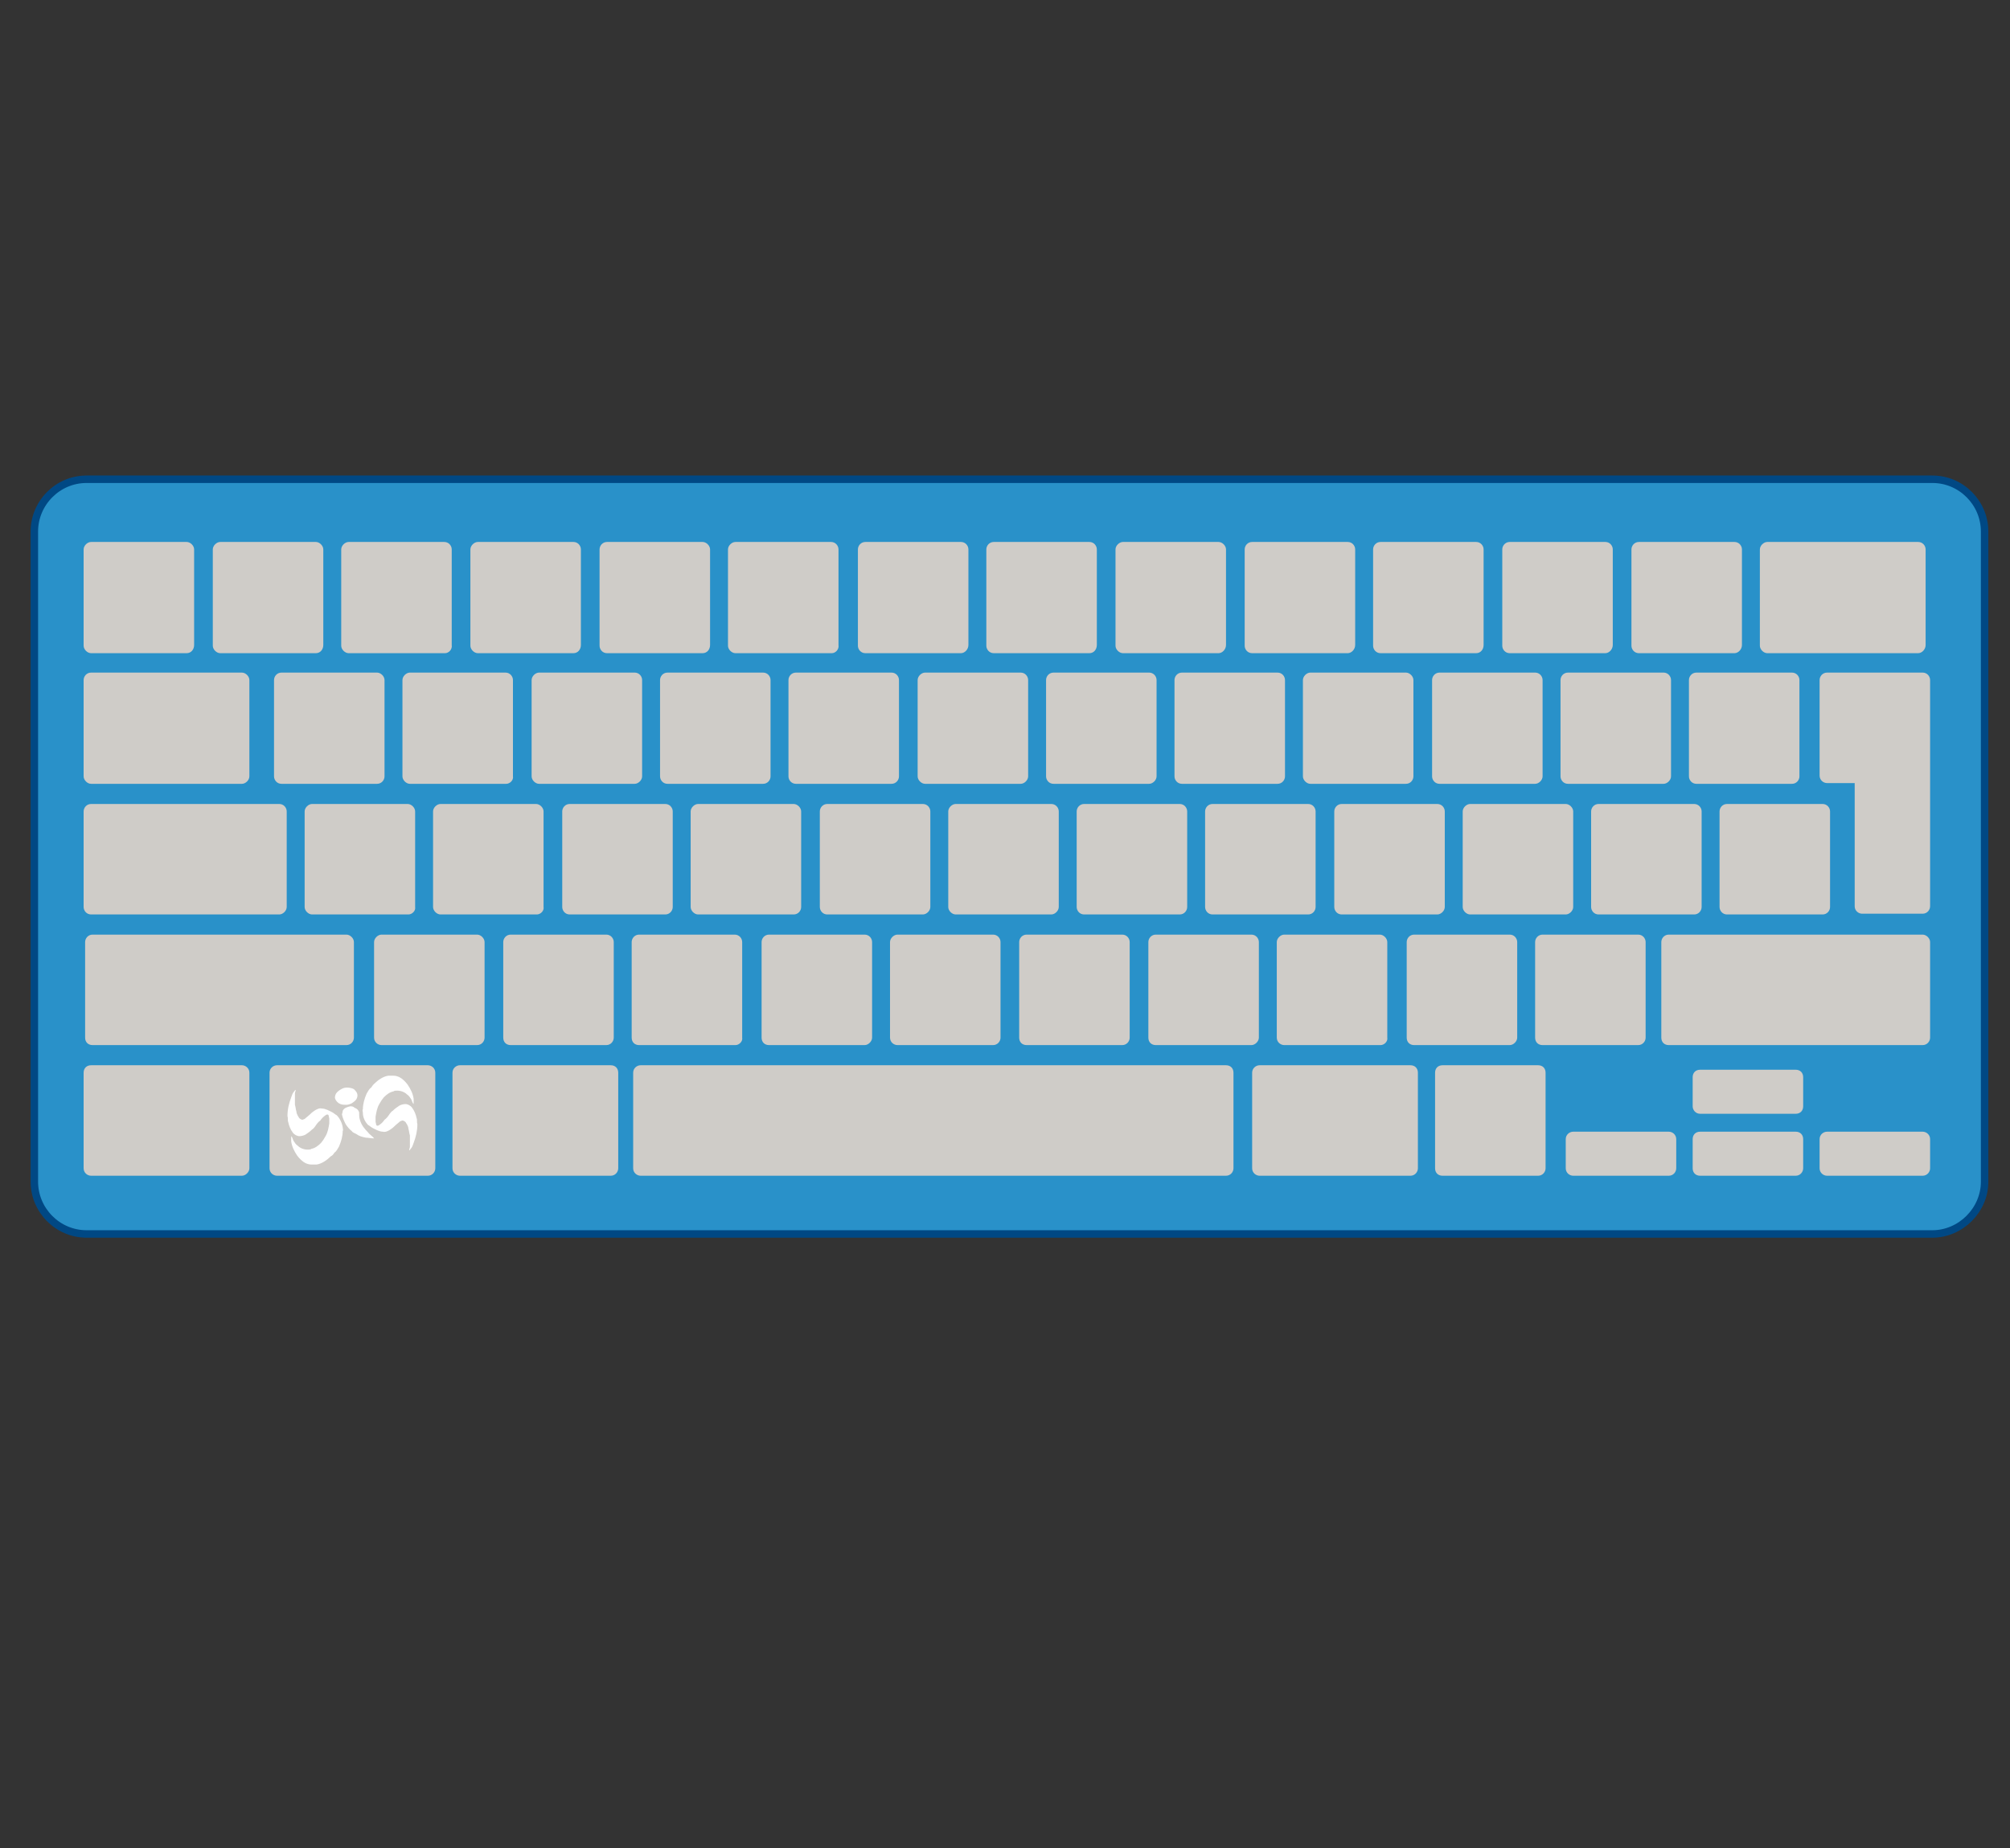            
      <svg version="1.1" id="Layer_1" xmlns="http://www.w3.org/2000/svg" xmlns:xlink="http://www.w3.org/1999/xlink" x="0px" y="0px"
         viewBox="0 0 269.2 247.6" style="enable-background:new 0 0 269.2 247.6;" xml:space="preserve">
      <rect x="0" y="0" width="269.2" height="247.6" fill="#333333" stroke="none"/>
      <style type="text/css">
        .st0{fill:#2991C9;stroke:#004884;stroke-miterlimit:10;}
        .st1{fill:#CFCCC8;}
        .st2{fill:#FFFFFF;}
      </style>
      <path class="st0" d="M258.8,165.3H11.6c-3.9,0-7-3.2-7-7V71.2c0-3.8,3.1-7,7-7h247.2c3.9,0,7,3.2,7,7v87.1
        C265.8,162.1,262.6,165.3,258.8,165.3z"/>
      <path class="st1" d="M25,87.5H12.2c-0.5,0-1-0.5-1-1V73.6c0-0.5,0.5-1,1-1H25c0.5,0,1,0.5,1,1v12.8C26,87,25.6,87.5,25,87.5z"/>
      <path class="st1" d="M42.3,87.5H29.5c-0.5,0-1-0.5-1-1V73.6c0-0.5,0.5-1,1-1h12.8c0.5,0,1,0.5,1,1v12.8C43.3,87,42.9,87.5,42.3,87.5
        z"/>
      <path class="st1" d="M50.5,105H37.7c-0.6,0-1-0.5-1-1V91.1c0-0.5,0.4-1,1-1h12.8c0.5,0,1,0.5,1,1V104C51.5,104.5,51.1,105,50.5,105z
        "/>
      <path class="st1" d="M54.7,122.5H41.8c-0.5,0-1-0.5-1-1v-12.8c0-0.5,0.5-1,1-1h12.8c0.5,0,1,0.5,1,1v12.8
        C55.7,122,55.2,122.5,54.7,122.5z"/>
      <path class="st1" d="M63.9,140H51.1c-0.5,0-1-0.4-1-1v-12.8c0-0.5,0.5-1,1-1h12.8c0.5,0,1,0.5,1,1V139C64.9,139.5,64.5,140,63.9,140
        z"/>
      <path class="st1" d="M81.2,140H68.4c-0.6,0-1-0.4-1-1v-12.8c0-0.5,0.4-1,1-1h12.8c0.6,0,1,0.5,1,1V139C82.2,139.5,81.8,140,81.2,140
        z"/>
      <path class="st1" d="M98.5,140H85.6c-0.6,0-1-0.4-1-1v-12.8c0-0.5,0.4-1,1-1h12.8c0.6,0,1,0.5,1,1V139C99.5,139.5,99,140,98.5,140z"
        />
      <path class="st1" d="M115.8,140h-12.8c-0.6,0-1-0.4-1-1v-12.8c0-0.5,0.4-1,1-1h12.8c0.6,0,1,0.5,1,1V139
        C116.8,139.5,116.3,140,115.8,140z"/>
      <path class="st1" d="M133,140h-12.8c-0.5,0-1-0.4-1-1v-12.8c0-0.5,0.5-1,1-1H133c0.6,0,1,0.5,1,1V139C134,139.5,133.6,140,133,140z"
        />
      <path class="st1" d="M150.3,140h-12.8c-0.6,0-1-0.4-1-1v-12.8c0-0.5,0.4-1,1-1h12.8c0.6,0,1,0.5,1,1V139
        C151.3,139.5,150.9,140,150.3,140z"/>
      <path class="st1" d="M167.6,140h-12.8c-0.6,0-1-0.4-1-1v-12.8c0-0.5,0.4-1,1-1h12.8c0.6,0,1,0.5,1,1V139
        C168.6,139.5,168.1,140,167.6,140z"/>
      <path class="st1" d="M184.9,140H172c-0.5,0-1-0.4-1-1v-12.8c0-0.5,0.5-1,1-1h12.8c0.5,0,1,0.5,1,1V139
        C185.9,139.5,185.4,140,184.9,140z"/>
      <path class="st1" d="M202.2,140h-12.8c-0.6,0-1-0.4-1-1v-12.8c0-0.5,0.4-1,1-1h12.8c0.6,0,1,0.5,1,1V139
        C203.2,139.5,202.7,140,202.2,140z"/>
      <path class="st1" d="M219.4,140h-12.8c-0.6,0-1-0.4-1-1v-12.8c0-0.5,0.4-1,1-1h12.8c0.6,0,1,0.5,1,1V139
        C220.4,139.5,220,140,219.4,140z"/>
      <path class="st1" d="M206,157.5h-12.8c-0.6,0-1-0.4-1-1v-12.8c0-0.6,0.4-1,1-1H206c0.6,0,1,0.4,1,1v12.8
        C207,157,206.6,157.5,206,157.5z"/>
      <path class="st1" d="M223.5,157.5h-12.8c-0.5,0-1-0.4-1-1v-3.9c0-0.6,0.5-1,1-1h12.8c0.5,0,1,0.4,1,1v3.9
        C224.5,157,224.1,157.5,223.5,157.5z"/>
      <path class="st1" d="M240.5,157.5h-12.8c-0.6,0-1-0.4-1-1v-3.9c0-0.6,0.4-1,1-1h12.8c0.6,0,1,0.4,1,1v3.9
        C241.5,157,241.1,157.5,240.5,157.5z"/>
      <path class="st1" d="M240.5,149.2h-12.8c-0.6,0-1-0.5-1-1v-3.9c0-0.6,0.4-1,1-1h12.8c0.6,0,1,0.4,1,1v3.9
        C241.5,148.8,241.1,149.2,240.5,149.2z"/>
      <path class="st1" d="M257.5,157.5h-12.8c-0.5,0-1-0.4-1-1v-3.9c0-0.6,0.5-1,1-1h12.8c0.5,0,1,0.4,1,1v3.9
        C258.5,157,258.1,157.5,257.5,157.5z"/>
      <path class="st1" d="M71.9,122.5H59c-0.5,0-1-0.5-1-1v-12.8c0-0.5,0.5-1,1-1h12.8c0.5,0,1,0.5,1,1v12.8
        C72.9,122,72.4,122.5,71.9,122.5z"/>
      <path class="st1" d="M89.1,122.5H76.3c-0.6,0-1-0.5-1-1v-12.8c0-0.5,0.4-1,1-1h12.8c0.6,0,1,0.5,1,1v12.8
        C90.1,122,89.7,122.5,89.1,122.5z"/>
      <path class="st1" d="M106.3,122.5H93.5c-0.5,0-1-0.5-1-1v-12.8c0-0.5,0.5-1,1-1h12.8c0.5,0,1,0.5,1,1v12.8
        C107.3,122,106.9,122.5,106.3,122.5z"/>
      <path class="st1" d="M123.6,122.5h-12.8c-0.6,0-1-0.5-1-1v-12.8c0-0.5,0.4-1,1-1h12.8c0.6,0,1,0.5,1,1v12.8
        C124.6,122,124.1,122.5,123.6,122.5z"/>
      <path class="st1" d="M140.8,122.5h-12.8c-0.5,0-1-0.5-1-1v-12.8c0-0.5,0.5-1,1-1h12.8c0.6,0,1,0.5,1,1v12.8
        C141.8,122,141.3,122.5,140.8,122.5z"/>
      <path class="st1" d="M158,122.5h-12.8c-0.6,0-1-0.5-1-1v-12.8c0-0.5,0.4-1,1-1H158c0.6,0,1,0.5,1,1v12.8
        C159,122,158.6,122.5,158,122.5z"/>
      <path class="st1" d="M175.2,122.5h-12.8c-0.6,0-1-0.5-1-1v-12.8c0-0.5,0.4-1,1-1h12.8c0.6,0,1,0.5,1,1v12.8
        C176.2,122,175.8,122.5,175.2,122.5z"/>
      <path class="st1" d="M192.5,122.5h-12.8c-0.6,0-1-0.5-1-1v-12.8c0-0.5,0.4-1,1-1h12.8c0.6,0,1,0.5,1,1v12.8
        C193.5,122,193,122.5,192.5,122.5z"/>
      <path class="st1" d="M209.7,122.5h-12.8c-0.5,0-1-0.5-1-1v-12.8c0-0.5,0.5-1,1-1h12.8c0.5,0,1,0.5,1,1v12.8
        C210.7,122,210.2,122.5,209.7,122.5z"/>
      <path class="st1" d="M226.9,122.5h-12.8c-0.6,0-1-0.5-1-1v-12.8c0-0.5,0.4-1,1-1h12.8c0.6,0,1,0.5,1,1v12.8
        C227.9,122,227.5,122.5,226.9,122.5z"/>
      <path class="st1" d="M244.1,122.5h-12.8c-0.6,0-1-0.5-1-1v-12.8c0-0.5,0.4-1,1-1h12.8c0.6,0,1,0.5,1,1v12.8
        C245.1,122,244.7,122.5,244.1,122.5z"/>
      <path class="st1" d="M257.5,140h-34c-0.6,0-1-0.4-1-1v-12.8c0-0.5,0.4-1,1-1h34c0.5,0,1,0.5,1,1V139
        C258.5,139.5,258.1,140,257.5,140z"/>
      <path class="st1" d="M46.4,140h-34c-0.6,0-1-0.4-1-1v-12.8c0-0.5,0.4-1,1-1h34c0.5,0,1,0.5,1,1V139C47.4,139.5,47,140,46.4,140z"/>
      <path class="st1" d="M67.8,105H54.9c-0.5,0-1-0.5-1-1V91.1c0-0.5,0.5-1,1-1h12.8c0.6,0,1,0.5,1,1V104C68.8,104.5,68.3,105,67.8,105z
        "/>
      <path class="st1" d="M85,105H72.2c-0.5,0-1-0.5-1-1V91.1c0-0.5,0.5-1,1-1H85c0.6,0,1,0.5,1,1V104C86,104.5,85.5,105,85,105z"/>
      <path class="st1" d="M102.2,105H89.4c-0.6,0-1-0.5-1-1V91.1c0-0.5,0.4-1,1-1h12.8c0.6,0,1,0.5,1,1V104
        C103.2,104.5,102.8,105,102.2,105z"/>
      <path class="st1" d="M119.4,105h-12.8c-0.6,0-1-0.5-1-1V91.1c0-0.5,0.4-1,1-1h12.8c0.6,0,1,0.5,1,1V104
        C120.4,104.5,120,105,119.4,105z"/>
      <path class="st1" d="M136.7,105h-12.8c-0.5,0-1-0.5-1-1V91.1c0-0.5,0.5-1,1-1h12.8c0.6,0,1,0.5,1,1V104
        C137.7,104.5,137.2,105,136.7,105z"/>
      <path class="st1" d="M153.9,105h-12.8c-0.6,0-1-0.5-1-1V91.1c0-0.5,0.4-1,1-1h12.8c0.6,0,1,0.5,1,1V104
        C154.9,104.5,154.4,105,153.9,105z"/>
      <path class="st1" d="M171.1,105h-12.8c-0.6,0-1-0.5-1-1V91.1c0-0.5,0.4-1,1-1h12.8c0.6,0,1,0.5,1,1V104
        C172.1,104.5,171.7,105,171.1,105z"/>
      <path class="st1" d="M188.3,105h-12.8c-0.5,0-1-0.5-1-1V91.1c0-0.5,0.5-1,1-1h12.8c0.5,0,1,0.5,1,1V104
        C189.3,104.5,188.9,105,188.3,105z"/>
      <path class="st1" d="M205.6,105h-12.8c-0.6,0-1-0.5-1-1V91.1c0-0.5,0.4-1,1-1h12.8c0.6,0,1,0.5,1,1V104
        C206.6,104.5,206.1,105,205.6,105z"/>
      <path class="st1" d="M222.8,105H210c-0.6,0-1-0.5-1-1V91.1c0-0.5,0.4-1,1-1h12.8c0.6,0,1,0.5,1,1V104
        C223.8,104.5,223.3,105,222.8,105z"/>
      <path class="st1" d="M240,105h-12.8c-0.6,0-1-0.5-1-1V91.1c0-0.5,0.4-1,1-1H240c0.6,0,1,0.5,1,1V104C241,104.5,240.6,105,240,105z"
        />
      <path class="st1" d="M257.5,90.1h-12.8c-0.6,0-1,0.5-1,1v12.8c0,0.6,0.5,1,1,1h3.7v16.5c0,0.6,0.5,1,1,1h8.1c0.6,0,1-0.5,1-1v-17.5
        v-3.3v-9.5C258.5,90.6,258.1,90.1,257.5,90.1z"/>
      <path class="st1" d="M59.6,87.5H46.7c-0.5,0-1-0.5-1-1V73.6c0-0.5,0.5-1,1-1h12.8c0.6,0,1,0.5,1,1v12.8C60.6,87,60.1,87.5,59.6,87.5
        z"/>
      <path class="st1" d="M76.8,87.5H64c-0.5,0-1-0.5-1-1V73.6c0-0.5,0.5-1,1-1h12.8c0.6,0,1,0.5,1,1v12.8C77.8,87,77.4,87.5,76.8,87.5z"
        />
      <path class="st1" d="M94.1,87.5H81.3c-0.6,0-1-0.5-1-1V73.6c0-0.5,0.4-1,1-1h12.8c0.5,0,1,0.5,1,1v12.8C95.1,87,94.7,87.5,94.1,87.5
        z"/>
      <path class="st1" d="M111.4,87.5H98.5c-0.5,0-1-0.5-1-1V73.6c0-0.5,0.5-1,1-1h12.8c0.6,0,1,0.5,1,1v12.8
        C112.4,87,111.9,87.5,111.4,87.5z"/>
      <path class="st1" d="M128.7,87.5h-12.8c-0.6,0-1-0.5-1-1V73.6c0-0.5,0.4-1,1-1h12.8c0.6,0,1,0.5,1,1v12.8
        C129.7,87,129.2,87.5,128.7,87.5z"/>
      <path class="st1" d="M145.9,87.5h-12.8c-0.6,0-1-0.5-1-1V73.6c0-0.5,0.4-1,1-1h12.8c0.6,0,1,0.5,1,1v12.8
        C146.9,87,146.5,87.5,145.9,87.5z"/>
      <path class="st1" d="M163.2,87.5h-12.8c-0.5,0-1-0.5-1-1V73.6c0-0.5,0.5-1,1-1h12.8c0.5,0,1,0.5,1,1v12.8
        C164.2,87,163.7,87.5,163.2,87.5z"/>
      <path class="st1" d="M180.5,87.5h-12.8c-0.6,0-1-0.5-1-1V73.6c0-0.5,0.4-1,1-1h12.8c0.6,0,1,0.5,1,1v12.8
        C181.5,87,181,87.5,180.5,87.5z"/>
      <path class="st1" d="M197.7,87.5h-12.8c-0.6,0-1-0.5-1-1V73.6c0-0.5,0.4-1,1-1h12.8c0.6,0,1,0.5,1,1v12.8
        C198.7,87,198.3,87.5,197.7,87.5z"/>
      <path class="st1" d="M215,87.5h-12.8c-0.6,0-1-0.5-1-1V73.6c0-0.5,0.4-1,1-1H215c0.6,0,1,0.5,1,1v12.8C216,87,215.5,87.5,215,87.5z"
        />
      <path class="st1" d="M232.3,87.5h-12.8c-0.6,0-1-0.5-1-1V73.6c0-0.5,0.4-1,1-1h12.8c0.6,0,1,0.5,1,1v12.8
        C233.3,87,232.8,87.5,232.3,87.5z"/>
      <path class="st1" d="M256.9,87.5h-20.2c-0.5,0-1-0.5-1-1V73.6c0-0.5,0.5-1,1-1h20.2c0.6,0,1,0.5,1,1v12.8
        C257.9,87,257.4,87.5,256.9,87.5z"/>
      <path class="st1" d="M32.4,105H12.2c-0.5,0-1-0.5-1-1V91.1c0-0.5,0.4-1,1-1h20.2c0.5,0,1,0.5,1,1V104C33.4,104.5,32.9,105,32.4,105z
        "/>
      <path class="st1" d="M32.4,157.5H12.2c-0.5,0-1-0.4-1-1v-12.8c0-0.6,0.4-1,1-1h20.2c0.5,0,1,0.4,1,1v12.8
        C33.4,157,32.9,157.5,32.4,157.5z"/>
      <path class="st1" d="M57.3,157.5H37.1c-0.5,0-1-0.4-1-1v-12.8c0-0.6,0.5-1,1-1h20.2c0.5,0,1,0.4,1,1v12.8
        C58.3,157,57.9,157.5,57.3,157.5z"/>
      <path class="st1" d="M81.8,157.5H61.6c-0.5,0-1-0.4-1-1v-12.8c0-0.6,0.5-1,1-1h20.2c0.6,0,1,0.4,1,1v12.8
        C82.8,157,82.4,157.5,81.8,157.5z"/>
      <path class="st1" d="M188.9,157.5h-20.2c-0.5,0-1-0.4-1-1v-12.8c0-0.6,0.5-1,1-1h20.2c0.6,0,1,0.4,1,1v12.8
        C189.9,157,189.5,157.5,188.9,157.5z"/>
      <path class="st1" d="M164.2,157.5H85.8c-0.5,0-1-0.4-1-1v-12.8c0-0.6,0.5-1,1-1h78.4c0.6,0,1,0.4,1,1v12.8
        C165.2,157,164.8,157.5,164.2,157.5z"/>
      <path class="st1" d="M37.4,122.5H12.2c-0.6,0-1-0.5-1-1v-12.8c0-0.5,0.4-1,1-1h25.2c0.6,0,1,0.5,1,1v12.8
        C38.4,122,37.9,122.5,37.4,122.5z"/>
      <g>
        <path id="path6_44_" class="st2" d="M50.1,145.2c0.5-0.5,1.2-1,1.9-1.1c0.2,0,0.5,0,0.7,0c0.3,0,0.6,0.1,0.8,0.2
          c0.4,0.2,0.8,0.6,1.1,1c0.4,0.6,0.7,1.2,0.8,1.9c0,0.2,0,0.5,0,0.7c-0.2-0.2-0.2-0.4-0.3-0.6c-0.2-0.3-0.3-0.5-0.6-0.7
          c-0.3-0.3-0.8-0.5-1.3-0.5c-0.2,0-0.4,0-0.5,0.1c-0.5,0.1-0.9,0.4-1.3,0.8c-0.1,0.1-0.2,0.3-0.3,0.4c-0.1,0.2-0.2,0.3-0.3,0.5
          c-0.3,0.5-0.4,1.1-0.5,1.7c0,0.2,0,0.5,0,0.7c0.1,0.2,0,0.4,0.2,0.5c0.1,0,0.2,0,0.3-0.1c0.3-0.2,0.5-0.4,0.7-0.7
          c0.3-0.2,0.5-0.5,0.7-0.8c0.1-0.1,0.2-0.3,0.4-0.4c0.3-0.3,0.6-0.5,0.9-0.7c0.2-0.1,0.5-0.2,0.8-0.2c0.3,0,0.7,0.2,0.9,0.5
          c0.3,0.4,0.5,0.9,0.6,1.4c0.1,0.2,0,0.5,0.1,0.8c0,0.9-0.2,1.7-0.5,2.5c-0.1,0.3-0.2,0.6-0.4,0.8c-0.1,0.1-0.1,0.2-0.2,0.2
          c0-0.2,0.1-0.3,0.1-0.5c0-0.2,0-0.4,0-0.6c0-0.3,0-0.6,0-0.9c-0.1-0.3-0.1-0.6-0.2-0.9c0-0.2-0.1-0.4-0.2-0.6
          c-0.1-0.1-0.1-0.2-0.2-0.3c-0.1-0.1-0.3-0.2-0.4-0.2c-0.1,0-0.2,0.1-0.3,0.1c-0.2,0.2-0.5,0.4-0.7,0.6c-0.2,0.2-0.3,0.3-0.6,0.5
          c-0.3,0.2-0.7,0.4-1,0.3c-0.5,0-1-0.3-1.4-0.5c-0.2-0.1-0.4-0.3-0.6-0.4c-0.4-0.4-0.7-1-0.7-1.6c0-0.2-0.1-0.4,0-0.5
          c0-0.7,0.2-1.4,0.5-2.1c0.2-0.3,0.3-0.6,0.6-0.8C49.9,145.4,50,145.3,50.1,145.2z"/>
        <path id="path3742_44_" class="st2" d="M44.3,154.9c-0.5,0.5-1.2,1-1.9,1.1c-0.2,0-0.5,0-0.7,0c-0.3,0-0.6-0.1-0.8-0.2
          c-0.4-0.2-0.8-0.6-1.1-1c-0.4-0.6-0.7-1.2-0.8-1.9c0-0.2,0-0.5,0-0.7c0.2,0.2,0.2,0.4,0.3,0.6c0.2,0.3,0.3,0.5,0.6,0.7
          c0.3,0.3,0.8,0.5,1.3,0.5c0.2,0,0.4,0,0.5-0.1c0.5-0.1,0.9-0.4,1.3-0.8c0.1-0.1,0.2-0.3,0.3-0.4c0.1-0.2,0.2-0.3,0.3-0.5
          c0.3-0.5,0.4-1.1,0.5-1.7c0-0.2,0-0.5,0-0.7c-0.1-0.2,0-0.4-0.2-0.5c-0.1,0-0.2,0-0.3,0.1c-0.3,0.2-0.5,0.4-0.7,0.7
          c-0.3,0.2-0.5,0.5-0.7,0.8c-0.1,0.1-0.2,0.3-0.4,0.4c-0.3,0.3-0.6,0.5-0.9,0.7c-0.2,0.1-0.5,0.2-0.8,0.2c-0.3,0-0.7-0.2-0.9-0.5
          c-0.3-0.4-0.5-0.9-0.6-1.4c-0.1-0.2,0-0.5-0.1-0.8c0-0.9,0.2-1.7,0.5-2.5c0.1-0.3,0.2-0.6,0.4-0.8c0.1-0.1,0.1-0.2,0.2-0.2
          c0,0.2-0.1,0.3-0.1,0.5c0,0.2,0,0.4,0,0.6c0,0.3,0,0.6,0,0.9c0.1,0.3,0.1,0.6,0.2,0.9c0,0.2,0.1,0.4,0.2,0.6
          c0.1,0.1,0.1,0.2,0.2,0.3c0.1,0.1,0.3,0.2,0.4,0.2c0.1,0,0.2-0.1,0.3-0.1c0.2-0.2,0.5-0.4,0.7-0.6c0.2-0.2,0.3-0.3,0.6-0.5
          c0.3-0.2,0.7-0.4,1-0.3c0.5,0,1,0.3,1.4,0.5c0.2,0.1,0.4,0.3,0.6,0.4c0.4,0.4,0.7,1,0.8,1.6c0,0.2,0.1,0.4,0,0.5
          c0,0.7-0.2,1.4-0.5,2.1c-0.2,0.3-0.3,0.6-0.6,0.8C44.6,154.7,44.5,154.8,44.3,154.9z"/>
        <path id="path10_44_" class="st2" d="M45.9,145.8c0.5-0.2,1.1-0.1,1.5,0.1c0.1,0.1,0.3,0.3,0.4,0.5c0.1,0.2,0.1,0.5,0,0.7
          c-0.1,0.3-0.4,0.5-0.7,0.7c-0.2,0.1-0.5,0.2-0.7,0.2c-0.3,0-0.5,0-0.8-0.1c-0.3-0.1-0.6-0.4-0.7-0.7c-0.1-0.2,0-0.5,0.1-0.7
          C45.2,146.2,45.5,146,45.9,145.8z"/>
        <path id="path12_44_" class="st2" d="M45.9,148.8c0.2-0.4,0.6-0.5,1-0.6c0.2,0,0.4,0,0.6,0.2c0.3,0.1,0.5,0.3,0.6,0.6
          c0,0.3,0,0.7,0.1,1c0.2,0.7,0.6,1.2,1.1,1.7c0.2,0.3,0.6,0.5,0.8,0.8c-0.4,0-0.8-0.1-1.1-0.1c-0.5-0.1-0.9-0.2-1.3-0.5
          c-0.2-0.1-0.5-0.2-0.6-0.4c-0.3-0.2-0.6-0.6-0.8-0.9c-0.2-0.4-0.4-0.8-0.5-1.3C45.8,149.2,45.9,149,45.9,148.8z"/>
      </g>
      </svg>
